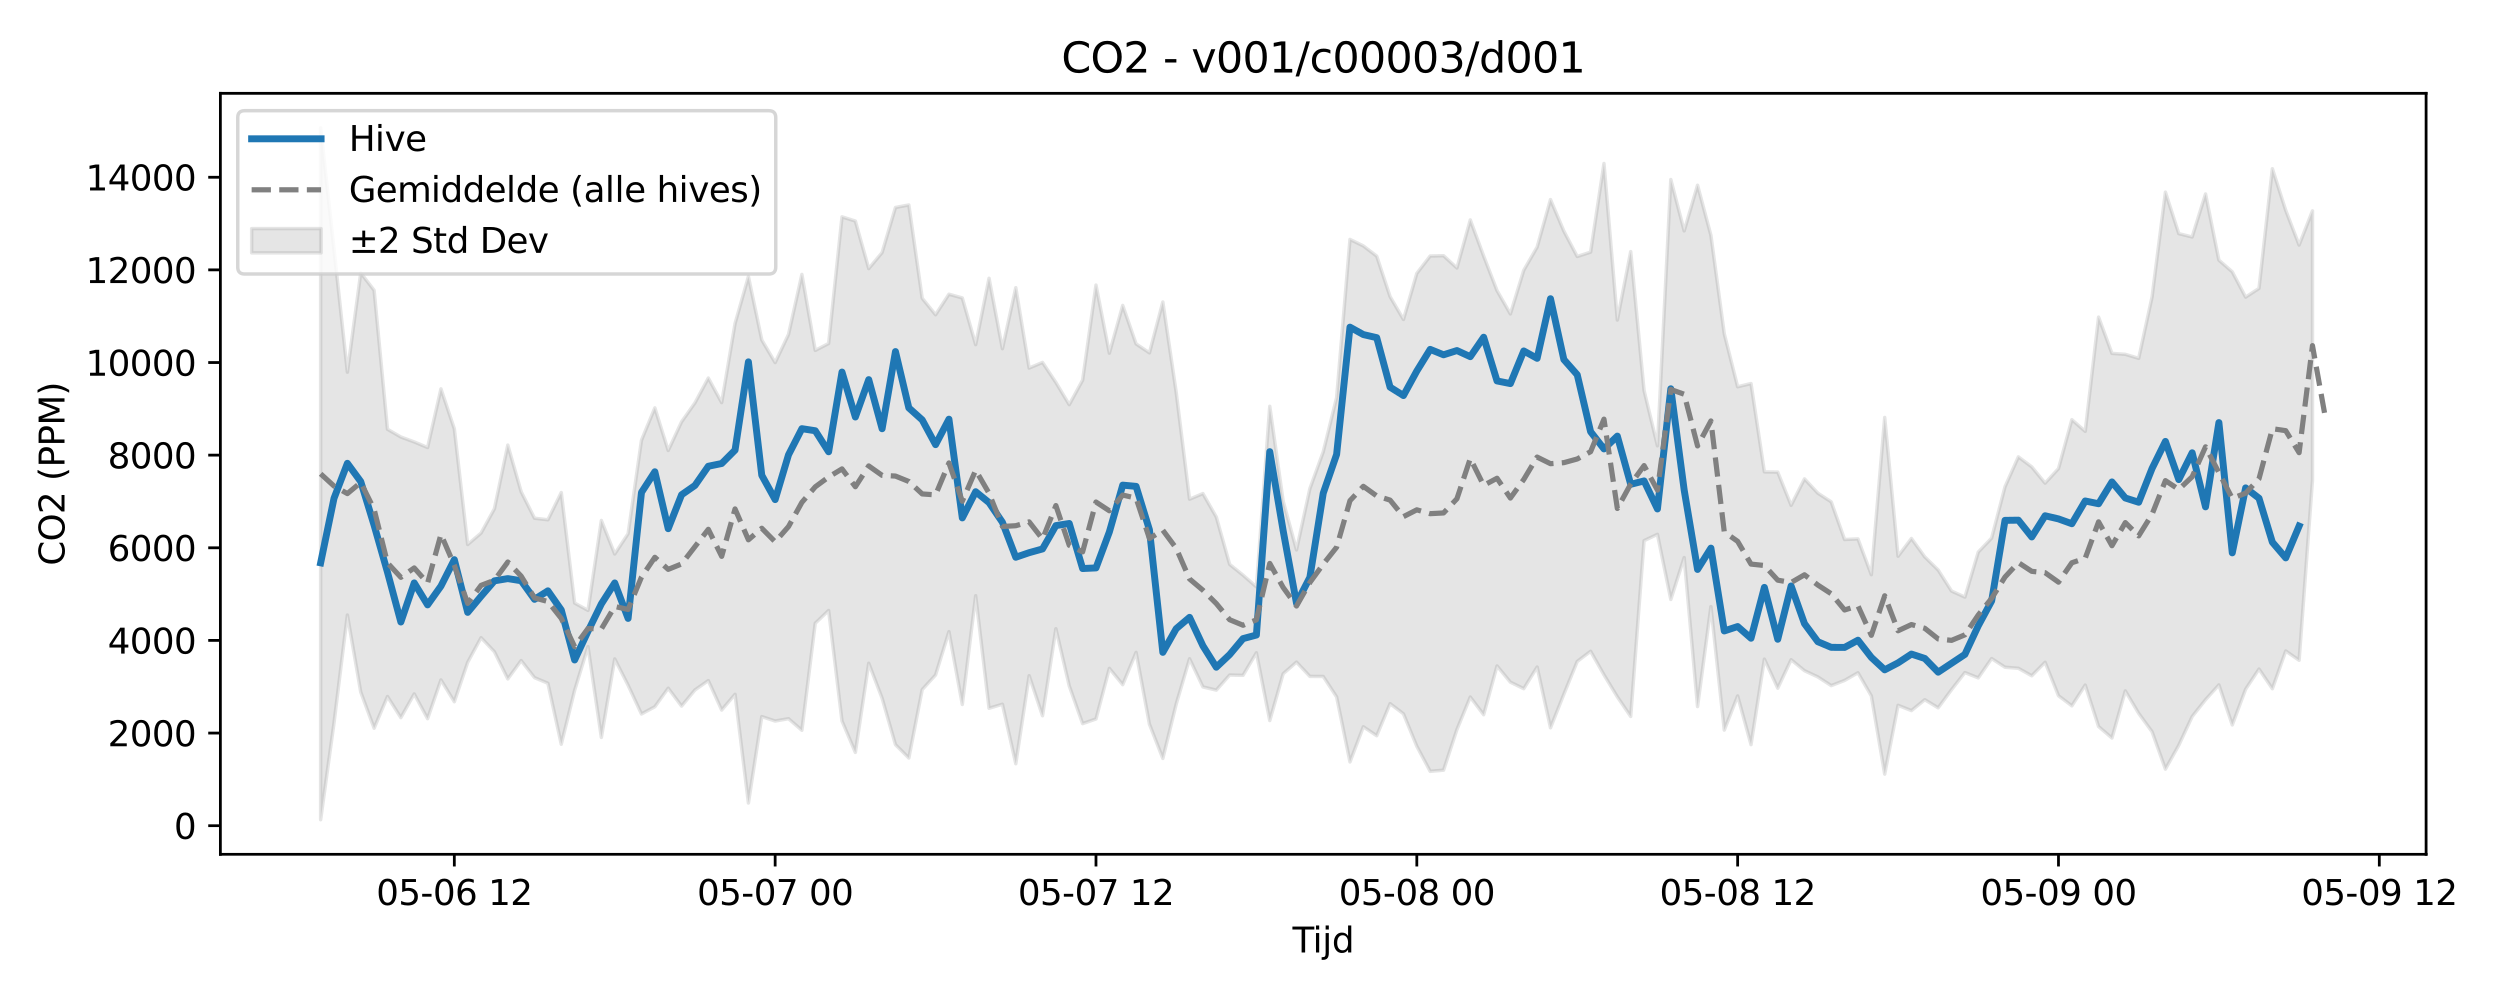 <?xml version="1.0" encoding="utf-8" standalone="no"?>
<!DOCTYPE svg PUBLIC "-//W3C//DTD SVG 1.1//EN"
  "http://www.w3.org/Graphics/SVG/1.1/DTD/svg11.dtd">
<svg xmlns:xlink="http://www.w3.org/1999/xlink" width="720pt" height="288pt" viewBox="0 0 720 288" xmlns="http://www.w3.org/2000/svg" version="1.1">
 <defs>
  <style type="text/css">*{stroke-linejoin: round; stroke-linecap: butt}</style>
 </defs>
 <g id="figure_1">
  <g id="patch_1">
   <path d="M 0 288 
L 720 288 
L 720 0 
L 0 0 
z
" style="fill: #ffffff"/>
  </g>
  <g id="axes_1">
   <g id="patch_2">
    <path d="M 63.47 246.04 
L 698.716 246.04 
L 698.716 26.88 
L 63.47 26.88 
z
" style="fill: #ffffff"/>
   </g>
   <g id="FillBetweenPolyCollection_1">
    <defs>
     <path id="mcf65af268d" d="M 92.345 -251.158 
L 92.345 -51.922 
L 96.195 -79.807 
L 100.045 -110.876 
L 103.895 -88.686 
L 107.745 -78.269 
L 111.595 -87.401 
L 115.445 -81.315 
L 119.295 -88.151 
L 123.145 -81.016 
L 126.995 -92.192 
L 130.845 -85.894 
L 134.695 -97.256 
L 138.545 -104.347 
L 142.395 -100.287 
L 146.245 -92.469 
L 150.095 -97.755 
L 153.944 -92.836 
L 157.794 -91.217 
L 161.644 -73.657 
L 165.494 -89.184 
L 169.344 -101.777 
L 173.194 -75.623 
L 177.044 -98.233 
L 180.894 -90.64 
L 184.744 -82.371 
L 188.594 -84.456 
L 192.444 -89.794 
L 196.294 -84.644 
L 200.144 -89.289 
L 203.994 -91.991 
L 207.844 -83.498 
L 211.694 -88.038 
L 215.544 -56.725 
L 219.394 -81.62 
L 223.244 -80.339 
L 227.094 -81.019 
L 230.944 -77.673 
L 234.794 -108.51 
L 238.644 -112.179 
L 242.494 -80.365 
L 246.344 -71.306 
L 250.194 -96.984 
L 254.044 -86.926 
L 257.894 -73.537 
L 261.744 -69.697 
L 265.594 -89.393 
L 269.444 -93.6 
L 273.294 -106.081 
L 277.144 -85.11 
L 280.994 -116.44 
L 284.844 -84.012 
L 288.694 -85.184 
L 292.544 -68.04 
L 296.394 -93.407 
L 300.244 -81.861 
L 304.094 -106.932 
L 307.944 -90.465 
L 311.794 -79.591 
L 315.644 -80.933 
L 319.494 -95.512 
L 323.344 -90.812 
L 327.193 -100.11 
L 331.043 -79.428 
L 334.893 -69.56 
L 338.743 -85.206 
L 342.593 -98.277 
L 346.443 -90.164 
L 350.293 -89.246 
L 354.143 -93.587 
L 357.993 -93.497 
L 361.843 -99.994 
L 365.693 -80.477 
L 369.543 -93.949 
L 373.393 -97.315 
L 377.243 -93.194 
L 381.093 -93.169 
L 384.943 -87.299 
L 388.793 -68.557 
L 392.643 -78.693 
L 396.493 -76.112 
L 400.343 -85.349 
L 404.193 -82.425 
L 408.043 -73.078 
L 411.893 -65.854 
L 415.743 -66.186 
L 419.593 -77.889 
L 423.443 -87.252 
L 427.293 -82.159 
L 431.143 -96.209 
L 434.993 -91.537 
L 438.843 -89.651 
L 442.693 -95.892 
L 446.543 -78.392 
L 450.393 -88.062 
L 454.243 -97.498 
L 458.093 -100.437 
L 461.943 -93.646 
L 465.793 -87.312 
L 469.643 -81.656 
L 473.493 -132.285 
L 477.343 -134.11 
L 481.193 -115.351 
L 485.043 -127.412 
L 488.893 -84.498 
L 492.743 -113.298 
L 496.593 -77.73 
L 500.442 -87.571 
L 504.292 -73.539 
L 508.142 -98.176 
L 511.992 -89.796 
L 515.842 -98.004 
L 519.692 -94.837 
L 523.542 -93.043 
L 527.392 -90.54 
L 531.242 -92.034 
L 535.092 -94.242 
L 538.942 -87.582 
L 542.792 -65.05 
L 546.642 -84.871 
L 550.492 -83.343 
L 554.342 -86.48 
L 558.192 -84.15 
L 562.042 -89.366 
L 565.892 -94.305 
L 569.742 -92.767 
L 573.592 -98.338 
L 577.442 -95.836 
L 581.292 -95.531 
L 585.142 -93.372 
L 588.992 -97.268 
L 592.842 -87.635 
L 596.692 -84.718 
L 600.542 -90.696 
L 604.392 -78.753 
L 608.242 -75.449 
L 612.092 -89.023 
L 615.942 -82.547 
L 619.792 -77.271 
L 623.642 -66.493 
L 627.492 -73.378 
L 631.342 -81.635 
L 635.192 -86.476 
L 639.042 -90.755 
L 642.892 -79.22 
L 646.742 -89.506 
L 650.592 -95.313 
L 654.442 -89.651 
L 658.292 -100.516 
L 662.142 -97.839 
L 665.992 -149.639 
L 665.992 -227.267 
L 665.992 -227.267 
L 662.142 -217.429 
L 658.292 -227.418 
L 654.442 -239.415 
L 650.592 -204.944 
L 646.742 -202.422 
L 642.892 -209.725 
L 639.042 -213.074 
L 635.192 -232.142 
L 631.342 -219.748 
L 627.492 -220.714 
L 623.642 -232.667 
L 619.792 -202.491 
L 615.942 -184.795 
L 612.092 -185.958 
L 608.242 -186.226 
L 604.392 -196.667 
L 600.542 -163.773 
L 596.692 -167.13 
L 592.842 -153.039 
L 588.992 -148.857 
L 585.142 -153.541 
L 581.292 -156.423 
L 577.442 -147.81 
L 573.592 -133.034 
L 569.742 -129.005 
L 565.892 -116.037 
L 562.042 -117.779 
L 558.192 -123.834 
L 554.342 -127.614 
L 550.492 -132.915 
L 546.642 -127.805 
L 542.792 -167.782 
L 538.942 -122.483 
L 535.092 -132.799 
L 531.242 -132.621 
L 527.392 -143.464 
L 523.542 -145.966 
L 519.692 -150.087 
L 515.842 -142.468 
L 511.992 -152.037 
L 508.142 -152.098 
L 504.292 -177.543 
L 500.442 -176.609 
L 496.593 -191.857 
L 492.743 -220.229 
L 488.893 -234.655 
L 485.043 -221.504 
L 481.193 -236.302 
L 477.343 -159.6 
L 473.493 -175.526 
L 469.643 -215.537 
L 465.793 -195.817 
L 461.943 -240.918 
L 458.093 -215.388 
L 454.243 -214.133 
L 450.393 -221.448 
L 446.543 -230.523 
L 442.693 -216.832 
L 438.843 -210.174 
L 434.993 -197.586 
L 431.143 -204.317 
L 427.293 -214.256 
L 423.443 -224.661 
L 419.593 -210.822 
L 415.743 -214.357 
L 411.893 -214.271 
L 408.043 -209.269 
L 404.193 -195.995 
L 400.343 -202.586 
L 396.493 -214.24 
L 392.643 -217.179 
L 388.793 -219.052 
L 384.943 -173.488 
L 381.093 -157.89 
L 377.243 -147.271 
L 373.393 -129.624 
L 369.543 -143.693 
L 365.693 -170.989 
L 361.843 -118.977 
L 357.993 -122.36 
L 354.143 -125.455 
L 350.293 -139.107 
L 346.443 -145.858 
L 342.593 -144.233 
L 338.743 -175.023 
L 334.893 -201.034 
L 331.043 -186.375 
L 327.193 -188.959 
L 323.344 -200.042 
L 319.494 -186.283 
L 315.644 -205.901 
L 311.794 -178.522 
L 307.944 -171.454 
L 304.094 -177.853 
L 300.244 -183.627 
L 296.394 -182 
L 292.544 -205.149 
L 288.694 -187.567 
L 284.844 -207.864 
L 280.994 -188.739 
L 277.144 -202.192 
L 273.294 -203.271 
L 269.444 -197.352 
L 265.594 -202.102 
L 261.744 -228.969 
L 257.894 -228.246 
L 254.044 -215.263 
L 250.194 -210.642 
L 246.344 -224.335 
L 242.494 -225.55 
L 238.644 -189.08 
L 234.794 -187.077 
L 230.944 -208.968 
L 227.094 -191.688 
L 223.244 -183.576 
L 219.394 -190.099 
L 215.544 -208.345 
L 211.694 -194.812 
L 207.844 -172.045 
L 203.994 -179.123 
L 200.144 -171.973 
L 196.294 -166.52 
L 192.444 -158.253 
L 188.594 -170.533 
L 184.744 -161.211 
L 180.894 -134.3 
L 177.044 -128.453 
L 173.194 -138.113 
L 169.344 -112.207 
L 165.494 -114.322 
L 161.644 -146.146 
L 157.794 -138.31 
L 153.944 -138.75 
L 150.095 -146.385 
L 146.245 -159.814 
L 142.395 -141.488 
L 138.545 -134.476 
L 134.695 -131.179 
L 130.845 -164.512 
L 126.995 -176.01 
L 123.145 -159.11 
L 119.295 -160.728 
L 115.445 -162.149 
L 111.595 -164.377 
L 107.745 -204.385 
L 103.895 -209.401 
L 100.045 -180.81 
L 96.195 -216.23 
L 92.345 -251.158 
z
" style="stroke: #808080; stroke-opacity: 0.2"/>
    </defs>
    <g clip-path="url(#p7c806f58b8)">
     <use xlink:href="#mcf65af268d" x="0" y="288" style="fill: #808080; fill-opacity: 0.2; stroke: #808080; stroke-opacity: 0.2"/>
    </g>
   </g>
   <g id="matplotlib.axis_1">
    <g id="xtick_1">
     <g id="line2d_1">
      <defs>
       <path id="m0f722402e5" d="M 0 0 
L 0 3.5 
" style="stroke: #000000; stroke-width: 0.8"/>
      </defs>
      <g>
       <use xlink:href="#m0f722402e5" x="130.845" y="246.04" style="stroke: #000000; stroke-width: 0.8"/>
      </g>
     </g>
     <g id="text_1">
      <!-- 05-06 12 -->
      <g transform="translate(108.364 260.638) scale(0.1 -0.1)">
       <defs>
        <path id="DejaVuSans-30" d="M 2034 4250 
Q 1547 4250 1301 3770 
Q 1056 3291 1056 2328 
Q 1056 1369 1301 889 
Q 1547 409 2034 409 
Q 2525 409 2770 889 
Q 3016 1369 3016 2328 
Q 3016 3291 2770 3770 
Q 2525 4250 2034 4250 
z
M 2034 4750 
Q 2819 4750 3233 4129 
Q 3647 3509 3647 2328 
Q 3647 1150 3233 529 
Q 2819 -91 2034 -91 
Q 1250 -91 836 529 
Q 422 1150 422 2328 
Q 422 3509 836 4129 
Q 1250 4750 2034 4750 
z
" transform="scale(0.016)"/>
        <path id="DejaVuSans-35" d="M 691 4666 
L 3169 4666 
L 3169 4134 
L 1269 4134 
L 1269 2991 
Q 1406 3038 1543 3061 
Q 1681 3084 1819 3084 
Q 2600 3084 3056 2656 
Q 3513 2228 3513 1497 
Q 3513 744 3044 326 
Q 2575 -91 1722 -91 
Q 1428 -91 1123 -41 
Q 819 9 494 109 
L 494 744 
Q 775 591 1075 516 
Q 1375 441 1709 441 
Q 2250 441 2565 725 
Q 2881 1009 2881 1497 
Q 2881 1984 2565 2268 
Q 2250 2553 1709 2553 
Q 1456 2553 1204 2497 
Q 953 2441 691 2322 
L 691 4666 
z
" transform="scale(0.016)"/>
        <path id="DejaVuSans-2d" d="M 313 2009 
L 1997 2009 
L 1997 1497 
L 313 1497 
L 313 2009 
z
" transform="scale(0.016)"/>
        <path id="DejaVuSans-36" d="M 2113 2584 
Q 1688 2584 1439 2293 
Q 1191 2003 1191 1497 
Q 1191 994 1439 701 
Q 1688 409 2113 409 
Q 2538 409 2786 701 
Q 3034 994 3034 1497 
Q 3034 2003 2786 2293 
Q 2538 2584 2113 2584 
z
M 3366 4563 
L 3366 3988 
Q 3128 4100 2886 4159 
Q 2644 4219 2406 4219 
Q 1781 4219 1451 3797 
Q 1122 3375 1075 2522 
Q 1259 2794 1537 2939 
Q 1816 3084 2150 3084 
Q 2853 3084 3261 2657 
Q 3669 2231 3669 1497 
Q 3669 778 3244 343 
Q 2819 -91 2113 -91 
Q 1303 -91 875 529 
Q 447 1150 447 2328 
Q 447 3434 972 4092 
Q 1497 4750 2381 4750 
Q 2619 4750 2861 4703 
Q 3103 4656 3366 4563 
z
" transform="scale(0.016)"/>
        <path id="DejaVuSans-20" transform="scale(0.016)"/>
        <path id="DejaVuSans-31" d="M 794 531 
L 1825 531 
L 1825 4091 
L 703 3866 
L 703 4441 
L 1819 4666 
L 2450 4666 
L 2450 531 
L 3481 531 
L 3481 0 
L 794 0 
L 794 531 
z
" transform="scale(0.016)"/>
        <path id="DejaVuSans-32" d="M 1228 531 
L 3431 531 
L 3431 0 
L 469 0 
L 469 531 
Q 828 903 1448 1529 
Q 2069 2156 2228 2338 
Q 2531 2678 2651 2914 
Q 2772 3150 2772 3378 
Q 2772 3750 2511 3984 
Q 2250 4219 1831 4219 
Q 1534 4219 1204 4116 
Q 875 4013 500 3803 
L 500 4441 
Q 881 4594 1212 4672 
Q 1544 4750 1819 4750 
Q 2544 4750 2975 4387 
Q 3406 4025 3406 3419 
Q 3406 3131 3298 2873 
Q 3191 2616 2906 2266 
Q 2828 2175 2409 1742 
Q 1991 1309 1228 531 
z
" transform="scale(0.016)"/>
       </defs>
       <use xlink:href="#DejaVuSans-30"/>
       <use xlink:href="#DejaVuSans-35" transform="translate(63.623 0)"/>
       <use xlink:href="#DejaVuSans-2d" transform="translate(127.246 0)"/>
       <use xlink:href="#DejaVuSans-30" transform="translate(163.33 0)"/>
       <use xlink:href="#DejaVuSans-36" transform="translate(226.953 0)"/>
       <use xlink:href="#DejaVuSans-20" transform="translate(290.576 0)"/>
       <use xlink:href="#DejaVuSans-31" transform="translate(322.363 0)"/>
       <use xlink:href="#DejaVuSans-32" transform="translate(385.986 0)"/>
      </g>
     </g>
    </g>
    <g id="xtick_2">
     <g id="line2d_2">
      <g>
       <use xlink:href="#m0f722402e5" x="223.244" y="246.04" style="stroke: #000000; stroke-width: 0.8"/>
      </g>
     </g>
     <g id="text_2">
      <!-- 05-07 00 -->
      <g transform="translate(200.764 260.638) scale(0.1 -0.1)">
       <defs>
        <path id="DejaVuSans-37" d="M 525 4666 
L 3525 4666 
L 3525 4397 
L 1831 0 
L 1172 0 
L 2766 4134 
L 525 4134 
L 525 4666 
z
" transform="scale(0.016)"/>
       </defs>
       <use xlink:href="#DejaVuSans-30"/>
       <use xlink:href="#DejaVuSans-35" transform="translate(63.623 0)"/>
       <use xlink:href="#DejaVuSans-2d" transform="translate(127.246 0)"/>
       <use xlink:href="#DejaVuSans-30" transform="translate(163.33 0)"/>
       <use xlink:href="#DejaVuSans-37" transform="translate(226.953 0)"/>
       <use xlink:href="#DejaVuSans-20" transform="translate(290.576 0)"/>
       <use xlink:href="#DejaVuSans-30" transform="translate(322.363 0)"/>
       <use xlink:href="#DejaVuSans-30" transform="translate(385.986 0)"/>
      </g>
     </g>
    </g>
    <g id="xtick_3">
     <g id="line2d_3">
      <g>
       <use xlink:href="#m0f722402e5" x="315.644" y="246.04" style="stroke: #000000; stroke-width: 0.8"/>
      </g>
     </g>
     <g id="text_3">
      <!-- 05-07 12 -->
      <g transform="translate(293.163 260.638) scale(0.1 -0.1)">
       <use xlink:href="#DejaVuSans-30"/>
       <use xlink:href="#DejaVuSans-35" transform="translate(63.623 0)"/>
       <use xlink:href="#DejaVuSans-2d" transform="translate(127.246 0)"/>
       <use xlink:href="#DejaVuSans-30" transform="translate(163.33 0)"/>
       <use xlink:href="#DejaVuSans-37" transform="translate(226.953 0)"/>
       <use xlink:href="#DejaVuSans-20" transform="translate(290.576 0)"/>
       <use xlink:href="#DejaVuSans-31" transform="translate(322.363 0)"/>
       <use xlink:href="#DejaVuSans-32" transform="translate(385.986 0)"/>
      </g>
     </g>
    </g>
    <g id="xtick_4">
     <g id="line2d_4">
      <g>
       <use xlink:href="#m0f722402e5" x="408.043" y="246.04" style="stroke: #000000; stroke-width: 0.8"/>
      </g>
     </g>
     <g id="text_4">
      <!-- 05-08 00 -->
      <g transform="translate(385.563 260.638) scale(0.1 -0.1)">
       <defs>
        <path id="DejaVuSans-38" d="M 2034 2216 
Q 1584 2216 1326 1975 
Q 1069 1734 1069 1313 
Q 1069 891 1326 650 
Q 1584 409 2034 409 
Q 2484 409 2743 651 
Q 3003 894 3003 1313 
Q 3003 1734 2745 1975 
Q 2488 2216 2034 2216 
z
M 1403 2484 
Q 997 2584 770 2862 
Q 544 3141 544 3541 
Q 544 4100 942 4425 
Q 1341 4750 2034 4750 
Q 2731 4750 3128 4425 
Q 3525 4100 3525 3541 
Q 3525 3141 3298 2862 
Q 3072 2584 2669 2484 
Q 3125 2378 3379 2068 
Q 3634 1759 3634 1313 
Q 3634 634 3220 271 
Q 2806 -91 2034 -91 
Q 1263 -91 848 271 
Q 434 634 434 1313 
Q 434 1759 690 2068 
Q 947 2378 1403 2484 
z
M 1172 3481 
Q 1172 3119 1398 2916 
Q 1625 2713 2034 2713 
Q 2441 2713 2670 2916 
Q 2900 3119 2900 3481 
Q 2900 3844 2670 4047 
Q 2441 4250 2034 4250 
Q 1625 4250 1398 4047 
Q 1172 3844 1172 3481 
z
" transform="scale(0.016)"/>
       </defs>
       <use xlink:href="#DejaVuSans-30"/>
       <use xlink:href="#DejaVuSans-35" transform="translate(63.623 0)"/>
       <use xlink:href="#DejaVuSans-2d" transform="translate(127.246 0)"/>
       <use xlink:href="#DejaVuSans-30" transform="translate(163.33 0)"/>
       <use xlink:href="#DejaVuSans-38" transform="translate(226.953 0)"/>
       <use xlink:href="#DejaVuSans-20" transform="translate(290.576 0)"/>
       <use xlink:href="#DejaVuSans-30" transform="translate(322.363 0)"/>
       <use xlink:href="#DejaVuSans-30" transform="translate(385.986 0)"/>
      </g>
     </g>
    </g>
    <g id="xtick_5">
     <g id="line2d_5">
      <g>
       <use xlink:href="#m0f722402e5" x="500.442" y="246.04" style="stroke: #000000; stroke-width: 0.8"/>
      </g>
     </g>
     <g id="text_5">
      <!-- 05-08 12 -->
      <g transform="translate(477.962 260.638) scale(0.1 -0.1)">
       <use xlink:href="#DejaVuSans-30"/>
       <use xlink:href="#DejaVuSans-35" transform="translate(63.623 0)"/>
       <use xlink:href="#DejaVuSans-2d" transform="translate(127.246 0)"/>
       <use xlink:href="#DejaVuSans-30" transform="translate(163.33 0)"/>
       <use xlink:href="#DejaVuSans-38" transform="translate(226.953 0)"/>
       <use xlink:href="#DejaVuSans-20" transform="translate(290.576 0)"/>
       <use xlink:href="#DejaVuSans-31" transform="translate(322.363 0)"/>
       <use xlink:href="#DejaVuSans-32" transform="translate(385.986 0)"/>
      </g>
     </g>
    </g>
    <g id="xtick_6">
     <g id="line2d_6">
      <g>
       <use xlink:href="#m0f722402e5" x="592.842" y="246.04" style="stroke: #000000; stroke-width: 0.8"/>
      </g>
     </g>
     <g id="text_6">
      <!-- 05-09 00 -->
      <g transform="translate(570.362 260.638) scale(0.1 -0.1)">
       <defs>
        <path id="DejaVuSans-39" d="M 703 97 
L 703 672 
Q 941 559 1184 500 
Q 1428 441 1663 441 
Q 2288 441 2617 861 
Q 2947 1281 2994 2138 
Q 2813 1869 2534 1725 
Q 2256 1581 1919 1581 
Q 1219 1581 811 2004 
Q 403 2428 403 3163 
Q 403 3881 828 4315 
Q 1253 4750 1959 4750 
Q 2769 4750 3195 4129 
Q 3622 3509 3622 2328 
Q 3622 1225 3098 567 
Q 2575 -91 1691 -91 
Q 1453 -91 1209 -44 
Q 966 3 703 97 
z
M 1959 2075 
Q 2384 2075 2632 2365 
Q 2881 2656 2881 3163 
Q 2881 3666 2632 3958 
Q 2384 4250 1959 4250 
Q 1534 4250 1286 3958 
Q 1038 3666 1038 3163 
Q 1038 2656 1286 2365 
Q 1534 2075 1959 2075 
z
" transform="scale(0.016)"/>
       </defs>
       <use xlink:href="#DejaVuSans-30"/>
       <use xlink:href="#DejaVuSans-35" transform="translate(63.623 0)"/>
       <use xlink:href="#DejaVuSans-2d" transform="translate(127.246 0)"/>
       <use xlink:href="#DejaVuSans-30" transform="translate(163.33 0)"/>
       <use xlink:href="#DejaVuSans-39" transform="translate(226.953 0)"/>
       <use xlink:href="#DejaVuSans-20" transform="translate(290.576 0)"/>
       <use xlink:href="#DejaVuSans-30" transform="translate(322.363 0)"/>
       <use xlink:href="#DejaVuSans-30" transform="translate(385.986 0)"/>
      </g>
     </g>
    </g>
    <g id="xtick_7">
     <g id="line2d_7">
      <g>
       <use xlink:href="#m0f722402e5" x="685.241" y="246.04" style="stroke: #000000; stroke-width: 0.8"/>
      </g>
     </g>
     <g id="text_7">
      <!-- 05-09 12 -->
      <g transform="translate(662.761 260.638) scale(0.1 -0.1)">
       <use xlink:href="#DejaVuSans-30"/>
       <use xlink:href="#DejaVuSans-35" transform="translate(63.623 0)"/>
       <use xlink:href="#DejaVuSans-2d" transform="translate(127.246 0)"/>
       <use xlink:href="#DejaVuSans-30" transform="translate(163.33 0)"/>
       <use xlink:href="#DejaVuSans-39" transform="translate(226.953 0)"/>
       <use xlink:href="#DejaVuSans-20" transform="translate(290.576 0)"/>
       <use xlink:href="#DejaVuSans-31" transform="translate(322.363 0)"/>
       <use xlink:href="#DejaVuSans-32" transform="translate(385.986 0)"/>
      </g>
     </g>
    </g>
    <g id="text_8">
     <!-- Tijd -->
     <g transform="translate(372.243 274.317) scale(0.1 -0.1)">
      <defs>
       <path id="DejaVuSans-54" d="M -19 4666 
L 3928 4666 
L 3928 4134 
L 2272 4134 
L 2272 0 
L 1638 0 
L 1638 4134 
L -19 4134 
L -19 4666 
z
" transform="scale(0.016)"/>
       <path id="DejaVuSans-69" d="M 603 3500 
L 1178 3500 
L 1178 0 
L 603 0 
L 603 3500 
z
M 603 4863 
L 1178 4863 
L 1178 4134 
L 603 4134 
L 603 4863 
z
" transform="scale(0.016)"/>
       <path id="DejaVuSans-6a" d="M 603 3500 
L 1178 3500 
L 1178 -63 
Q 1178 -731 923 -1031 
Q 669 -1331 103 -1331 
L -116 -1331 
L -116 -844 
L 38 -844 
Q 366 -844 484 -692 
Q 603 -541 603 -63 
L 603 3500 
z
M 603 4863 
L 1178 4863 
L 1178 4134 
L 603 4134 
L 603 4863 
z
" transform="scale(0.016)"/>
       <path id="DejaVuSans-64" d="M 2906 2969 
L 2906 4863 
L 3481 4863 
L 3481 0 
L 2906 0 
L 2906 525 
Q 2725 213 2448 61 
Q 2172 -91 1784 -91 
Q 1150 -91 751 415 
Q 353 922 353 1747 
Q 353 2572 751 3078 
Q 1150 3584 1784 3584 
Q 2172 3584 2448 3432 
Q 2725 3281 2906 2969 
z
M 947 1747 
Q 947 1113 1208 752 
Q 1469 391 1925 391 
Q 2381 391 2643 752 
Q 2906 1113 2906 1747 
Q 2906 2381 2643 2742 
Q 2381 3103 1925 3103 
Q 1469 3103 1208 2742 
Q 947 2381 947 1747 
z
" transform="scale(0.016)"/>
      </defs>
      <use xlink:href="#DejaVuSans-54"/>
      <use xlink:href="#DejaVuSans-69" transform="translate(57.959 0)"/>
      <use xlink:href="#DejaVuSans-6a" transform="translate(85.742 0)"/>
      <use xlink:href="#DejaVuSans-64" transform="translate(113.525 0)"/>
     </g>
    </g>
   </g>
   <g id="matplotlib.axis_2">
    <g id="ytick_1">
     <g id="line2d_8">
      <defs>
       <path id="m3d4eb62036" d="M 0 0 
L -3.5 0 
" style="stroke: #000000; stroke-width: 0.8"/>
      </defs>
      <g>
       <use xlink:href="#m3d4eb62036" x="63.47" y="237.799" style="stroke: #000000; stroke-width: 0.8"/>
      </g>
     </g>
     <g id="text_9">
      <!-- 0 -->
      <g transform="translate(50.108 241.598) scale(0.1 -0.1)">
       <use xlink:href="#DejaVuSans-30"/>
      </g>
     </g>
    </g>
    <g id="ytick_2">
     <g id="line2d_9">
      <g>
       <use xlink:href="#m3d4eb62036" x="63.47" y="211.12" style="stroke: #000000; stroke-width: 0.8"/>
      </g>
     </g>
     <g id="text_10">
      <!-- 2000 -->
      <g transform="translate(31.02 214.92) scale(0.1 -0.1)">
       <use xlink:href="#DejaVuSans-32"/>
       <use xlink:href="#DejaVuSans-30" transform="translate(63.623 0)"/>
       <use xlink:href="#DejaVuSans-30" transform="translate(127.246 0)"/>
       <use xlink:href="#DejaVuSans-30" transform="translate(190.869 0)"/>
      </g>
     </g>
    </g>
    <g id="ytick_3">
     <g id="line2d_10">
      <g>
       <use xlink:href="#m3d4eb62036" x="63.47" y="184.442" style="stroke: #000000; stroke-width: 0.8"/>
      </g>
     </g>
     <g id="text_11">
      <!-- 4000 -->
      <g transform="translate(31.02 188.241) scale(0.1 -0.1)">
       <defs>
        <path id="DejaVuSans-34" d="M 2419 4116 
L 825 1625 
L 2419 1625 
L 2419 4116 
z
M 2253 4666 
L 3047 4666 
L 3047 1625 
L 3713 1625 
L 3713 1100 
L 3047 1100 
L 3047 0 
L 2419 0 
L 2419 1100 
L 313 1100 
L 313 1709 
L 2253 4666 
z
" transform="scale(0.016)"/>
       </defs>
       <use xlink:href="#DejaVuSans-34"/>
       <use xlink:href="#DejaVuSans-30" transform="translate(63.623 0)"/>
       <use xlink:href="#DejaVuSans-30" transform="translate(127.246 0)"/>
       <use xlink:href="#DejaVuSans-30" transform="translate(190.869 0)"/>
      </g>
     </g>
    </g>
    <g id="ytick_4">
     <g id="line2d_11">
      <g>
       <use xlink:href="#m3d4eb62036" x="63.47" y="157.763" style="stroke: #000000; stroke-width: 0.8"/>
      </g>
     </g>
     <g id="text_12">
      <!-- 6000 -->
      <g transform="translate(31.02 161.562) scale(0.1 -0.1)">
       <use xlink:href="#DejaVuSans-36"/>
       <use xlink:href="#DejaVuSans-30" transform="translate(63.623 0)"/>
       <use xlink:href="#DejaVuSans-30" transform="translate(127.246 0)"/>
       <use xlink:href="#DejaVuSans-30" transform="translate(190.869 0)"/>
      </g>
     </g>
    </g>
    <g id="ytick_5">
     <g id="line2d_12">
      <g>
       <use xlink:href="#m3d4eb62036" x="63.47" y="131.084" style="stroke: #000000; stroke-width: 0.8"/>
      </g>
     </g>
     <g id="text_13">
      <!-- 8000 -->
      <g transform="translate(31.02 134.883) scale(0.1 -0.1)">
       <use xlink:href="#DejaVuSans-38"/>
       <use xlink:href="#DejaVuSans-30" transform="translate(63.623 0)"/>
       <use xlink:href="#DejaVuSans-30" transform="translate(127.246 0)"/>
       <use xlink:href="#DejaVuSans-30" transform="translate(190.869 0)"/>
      </g>
     </g>
    </g>
    <g id="ytick_6">
     <g id="line2d_13">
      <g>
       <use xlink:href="#m3d4eb62036" x="63.47" y="104.406" style="stroke: #000000; stroke-width: 0.8"/>
      </g>
     </g>
     <g id="text_14">
      <!-- 10000 -->
      <g transform="translate(24.657 108.205) scale(0.1 -0.1)">
       <use xlink:href="#DejaVuSans-31"/>
       <use xlink:href="#DejaVuSans-30" transform="translate(63.623 0)"/>
       <use xlink:href="#DejaVuSans-30" transform="translate(127.246 0)"/>
       <use xlink:href="#DejaVuSans-30" transform="translate(190.869 0)"/>
       <use xlink:href="#DejaVuSans-30" transform="translate(254.492 0)"/>
      </g>
     </g>
    </g>
    <g id="ytick_7">
     <g id="line2d_14">
      <g>
       <use xlink:href="#m3d4eb62036" x="63.47" y="77.727" style="stroke: #000000; stroke-width: 0.8"/>
      </g>
     </g>
     <g id="text_15">
      <!-- 12000 -->
      <g transform="translate(24.657 81.526) scale(0.1 -0.1)">
       <use xlink:href="#DejaVuSans-31"/>
       <use xlink:href="#DejaVuSans-32" transform="translate(63.623 0)"/>
       <use xlink:href="#DejaVuSans-30" transform="translate(127.246 0)"/>
       <use xlink:href="#DejaVuSans-30" transform="translate(190.869 0)"/>
       <use xlink:href="#DejaVuSans-30" transform="translate(254.492 0)"/>
      </g>
     </g>
    </g>
    <g id="ytick_8">
     <g id="line2d_15">
      <g>
       <use xlink:href="#m3d4eb62036" x="63.47" y="51.048" style="stroke: #000000; stroke-width: 0.8"/>
      </g>
     </g>
     <g id="text_16">
      <!-- 14000 -->
      <g transform="translate(24.657 54.847) scale(0.1 -0.1)">
       <use xlink:href="#DejaVuSans-31"/>
       <use xlink:href="#DejaVuSans-34" transform="translate(63.623 0)"/>
       <use xlink:href="#DejaVuSans-30" transform="translate(127.246 0)"/>
       <use xlink:href="#DejaVuSans-30" transform="translate(190.869 0)"/>
       <use xlink:href="#DejaVuSans-30" transform="translate(254.492 0)"/>
      </g>
     </g>
    </g>
    <g id="text_17">
     <!-- CO2 (PPM) -->
     <g transform="translate(18.578 162.903) rotate(-90) scale(0.1 -0.1)">
      <defs>
       <path id="DejaVuSans-43" d="M 4122 4306 
L 4122 3641 
Q 3803 3938 3442 4084 
Q 3081 4231 2675 4231 
Q 1875 4231 1450 3742 
Q 1025 3253 1025 2328 
Q 1025 1406 1450 917 
Q 1875 428 2675 428 
Q 3081 428 3442 575 
Q 3803 722 4122 1019 
L 4122 359 
Q 3791 134 3420 21 
Q 3050 -91 2638 -91 
Q 1578 -91 968 557 
Q 359 1206 359 2328 
Q 359 3453 968 4101 
Q 1578 4750 2638 4750 
Q 3056 4750 3426 4639 
Q 3797 4528 4122 4306 
z
" transform="scale(0.016)"/>
       <path id="DejaVuSans-4f" d="M 2522 4238 
Q 1834 4238 1429 3725 
Q 1025 3213 1025 2328 
Q 1025 1447 1429 934 
Q 1834 422 2522 422 
Q 3209 422 3611 934 
Q 4013 1447 4013 2328 
Q 4013 3213 3611 3725 
Q 3209 4238 2522 4238 
z
M 2522 4750 
Q 3503 4750 4090 4092 
Q 4678 3434 4678 2328 
Q 4678 1225 4090 567 
Q 3503 -91 2522 -91 
Q 1538 -91 948 565 
Q 359 1222 359 2328 
Q 359 3434 948 4092 
Q 1538 4750 2522 4750 
z
" transform="scale(0.016)"/>
       <path id="DejaVuSans-28" d="M 1984 4856 
Q 1566 4138 1362 3434 
Q 1159 2731 1159 2009 
Q 1159 1288 1364 580 
Q 1569 -128 1984 -844 
L 1484 -844 
Q 1016 -109 783 600 
Q 550 1309 550 2009 
Q 550 2706 781 3412 
Q 1013 4119 1484 4856 
L 1984 4856 
z
" transform="scale(0.016)"/>
       <path id="DejaVuSans-50" d="M 1259 4147 
L 1259 2394 
L 2053 2394 
Q 2494 2394 2734 2622 
Q 2975 2850 2975 3272 
Q 2975 3691 2734 3919 
Q 2494 4147 2053 4147 
L 1259 4147 
z
M 628 4666 
L 2053 4666 
Q 2838 4666 3239 4311 
Q 3641 3956 3641 3272 
Q 3641 2581 3239 2228 
Q 2838 1875 2053 1875 
L 1259 1875 
L 1259 0 
L 628 0 
L 628 4666 
z
" transform="scale(0.016)"/>
       <path id="DejaVuSans-4d" d="M 628 4666 
L 1569 4666 
L 2759 1491 
L 3956 4666 
L 4897 4666 
L 4897 0 
L 4281 0 
L 4281 4097 
L 3078 897 
L 2444 897 
L 1241 4097 
L 1241 0 
L 628 0 
L 628 4666 
z
" transform="scale(0.016)"/>
       <path id="DejaVuSans-29" d="M 513 4856 
L 1013 4856 
Q 1481 4119 1714 3412 
Q 1947 2706 1947 2009 
Q 1947 1309 1714 600 
Q 1481 -109 1013 -844 
L 513 -844 
Q 928 -128 1133 580 
Q 1338 1288 1338 2009 
Q 1338 2731 1133 3434 
Q 928 4138 513 4856 
z
" transform="scale(0.016)"/>
      </defs>
      <use xlink:href="#DejaVuSans-43"/>
      <use xlink:href="#DejaVuSans-4f" transform="translate(69.824 0)"/>
      <use xlink:href="#DejaVuSans-32" transform="translate(148.535 0)"/>
      <use xlink:href="#DejaVuSans-20" transform="translate(212.158 0)"/>
      <use xlink:href="#DejaVuSans-28" transform="translate(243.945 0)"/>
      <use xlink:href="#DejaVuSans-50" transform="translate(282.959 0)"/>
      <use xlink:href="#DejaVuSans-50" transform="translate(343.262 0)"/>
      <use xlink:href="#DejaVuSans-4d" transform="translate(403.564 0)"/>
      <use xlink:href="#DejaVuSans-29" transform="translate(489.844 0)"/>
     </g>
    </g>
   </g>
   <g id="line2d_16">
    <path d="M 92.345 162.098 
L 96.195 143.512 
L 100.045 133.436 
L 103.895 138.688 
L 107.745 151.284 
L 111.595 164.802 
L 115.445 179.137 
L 119.295 167.879 
L 123.145 174.201 
L 126.995 168.795 
L 130.845 161.191 
L 134.695 176.362 
L 138.545 171.725 
L 142.395 167.278 
L 146.245 166.638 
L 150.095 167.252 
L 153.944 172.603 
L 157.794 170.164 
L 161.644 175.671 
L 165.494 190.066 
L 169.344 181.796 
L 173.194 173.917 
L 177.044 167.892 
L 180.894 178.097 
L 184.744 141.818 
L 188.594 135.873 
L 192.444 152.258 
L 196.294 142.494 
L 200.144 139.813 
L 203.994 134.281 
L 207.844 133.49 
L 211.694 129.635 
L 215.544 104.219 
L 219.394 136.891 
L 223.244 143.881 
L 227.094 130.978 
L 230.944 123.459 
L 234.794 124.054 
L 238.644 130.11 
L 242.494 107.158 
L 246.344 120.097 
L 250.194 109.337 
L 254.044 123.472 
L 257.894 101.253 
L 261.744 117.474 
L 265.594 120.929 
L 269.444 128.056 
L 273.294 120.728 
L 277.144 149.152 
L 280.994 141.613 
L 284.844 144.748 
L 288.694 150.413 
L 292.544 160.489 
L 296.394 159.172 
L 300.244 158.096 
L 304.094 151.373 
L 307.944 150.764 
L 311.794 163.739 
L 315.644 163.557 
L 319.494 153.21 
L 323.344 139.715 
L 327.193 140.075 
L 331.043 152.601 
L 334.893 187.874 
L 338.743 181.067 
L 342.593 177.799 
L 346.443 186.009 
L 350.293 192.156 
L 354.143 188.515 
L 357.993 183.921 
L 361.843 182.89 
L 365.693 130.084 
L 369.543 152.818 
L 373.393 173.739 
L 377.243 166.282 
L 381.093 142.04 
L 384.943 130.88 
L 388.793 94.223 
L 392.643 96.357 
L 396.493 97.247 
L 400.343 111.502 
L 404.193 113.921 
L 408.043 106.856 
L 411.893 100.622 
L 415.743 102.182 
L 419.593 100.96 
L 423.443 102.72 
L 427.293 97.122 
L 431.143 109.71 
L 434.993 110.475 
L 438.843 101.075 
L 442.693 103.196 
L 446.543 86.033 
L 450.393 103.556 
L 454.243 107.923 
L 458.093 124.326 
L 461.943 129.283 
L 465.793 125.602 
L 469.643 139.484 
L 473.493 138.505 
L 477.343 146.576 
L 481.193 111.973 
L 485.043 141.133 
L 488.893 163.997 
L 492.743 157.863 
L 496.593 181.712 
L 500.442 180.444 
L 504.292 183.81 
L 508.142 169.173 
L 511.992 184.104 
L 515.842 168.759 
L 519.692 179.608 
L 523.542 184.815 
L 527.392 186.434 
L 531.242 186.46 
L 535.092 184.382 
L 538.942 189.328 
L 542.792 192.912 
L 546.642 190.902 
L 550.492 188.372 
L 554.342 189.635 
L 558.192 193.584 
L 565.892 188.466 
L 569.742 180.218 
L 573.592 173.072 
L 577.442 149.866 
L 581.292 149.808 
L 585.142 154.642 
L 588.992 148.541 
L 592.842 149.444 
L 596.692 150.831 
L 600.542 144.281 
L 604.392 145.077 
L 608.242 138.799 
L 612.092 143.423 
L 615.942 144.646 
L 619.792 134.922 
L 623.642 127.131 
L 627.492 138.119 
L 631.342 130.404 
L 635.192 145.971 
L 639.042 121.707 
L 642.892 159.217 
L 646.742 140.515 
L 650.592 143.49 
L 654.442 156.153 
L 658.292 160.666 
L 662.142 151.507 
L 662.142 151.507 
" clip-path="url(#p7c806f58b8)" style="fill: none; stroke: #1f77b4; stroke-width: 2; stroke-linecap: square"/>
   </g>
   <g id="line2d_17">
    <path d="M 92.345 136.46 
L 96.195 139.982 
L 100.045 142.157 
L 103.895 138.957 
L 107.745 146.673 
L 111.595 162.111 
L 115.445 166.268 
L 119.295 163.561 
L 123.145 167.937 
L 126.995 153.899 
L 130.845 162.797 
L 134.695 173.782 
L 138.545 168.588 
L 142.395 167.113 
L 146.245 161.859 
L 150.095 165.93 
L 153.944 172.207 
L 157.794 173.237 
L 161.644 178.098 
L 165.494 186.247 
L 169.344 181.008 
L 173.194 181.132 
L 177.044 174.657 
L 180.894 175.53 
L 184.744 166.209 
L 188.594 160.505 
L 192.444 163.977 
L 196.294 162.418 
L 203.994 152.443 
L 207.844 160.229 
L 211.694 146.575 
L 215.544 155.465 
L 219.394 152.14 
L 223.244 156.042 
L 227.094 151.647 
L 230.944 144.679 
L 234.794 140.207 
L 238.644 137.37 
L 242.494 135.043 
L 246.344 140.179 
L 250.194 134.187 
L 254.044 136.906 
L 257.894 137.108 
L 261.744 138.667 
L 265.594 142.253 
L 269.444 142.524 
L 273.294 133.324 
L 277.144 144.349 
L 280.994 135.411 
L 284.844 142.062 
L 288.694 151.625 
L 292.544 151.406 
L 296.394 150.297 
L 300.244 155.256 
L 304.094 145.607 
L 307.944 157.04 
L 311.794 158.943 
L 315.644 144.583 
L 319.494 147.103 
L 323.344 142.573 
L 327.193 143.466 
L 331.043 155.098 
L 334.893 152.703 
L 338.743 157.886 
L 342.593 166.745 
L 346.443 169.989 
L 350.293 173.824 
L 354.143 178.479 
L 357.993 180.072 
L 361.843 178.515 
L 365.693 162.267 
L 369.543 169.179 
L 373.393 174.531 
L 377.243 167.767 
L 381.093 162.471 
L 384.943 157.606 
L 388.793 144.196 
L 392.643 140.064 
L 396.493 142.824 
L 400.343 144.032 
L 404.193 148.79 
L 408.043 146.827 
L 411.893 147.937 
L 415.743 147.728 
L 419.593 143.644 
L 423.443 132.044 
L 427.293 139.793 
L 431.143 137.737 
L 434.993 143.439 
L 438.843 138.087 
L 442.693 131.638 
L 446.543 133.543 
L 450.393 133.245 
L 454.243 132.185 
L 458.093 130.088 
L 461.943 120.718 
L 465.793 146.436 
L 469.643 139.404 
L 473.493 134.094 
L 477.343 141.145 
L 481.193 112.173 
L 485.043 113.542 
L 488.893 128.424 
L 492.743 121.236 
L 496.593 153.206 
L 500.442 155.91 
L 504.292 162.459 
L 508.142 162.863 
L 511.992 167.083 
L 515.842 167.764 
L 519.692 165.538 
L 523.542 168.496 
L 527.392 170.998 
L 531.242 175.673 
L 535.092 174.479 
L 538.942 182.968 
L 542.792 171.584 
L 546.642 181.662 
L 550.492 179.871 
L 554.342 180.953 
L 558.192 184.008 
L 562.042 184.427 
L 565.892 182.829 
L 569.742 177.114 
L 573.592 172.314 
L 577.442 166.177 
L 581.292 162.023 
L 585.142 164.544 
L 588.992 164.937 
L 592.842 167.663 
L 596.692 162.076 
L 600.542 160.765 
L 604.392 150.29 
L 608.242 157.163 
L 612.092 150.509 
L 615.942 154.329 
L 619.792 148.119 
L 623.642 138.42 
L 627.492 140.954 
L 631.342 137.309 
L 635.192 128.691 
L 642.892 143.528 
L 646.742 142.036 
L 650.592 137.872 
L 654.442 123.467 
L 658.292 124.033 
L 662.142 130.366 
L 665.992 99.547 
L 669.842 121.013 
L 669.842 121.013 
" clip-path="url(#p7c806f58b8)" style="fill: none; stroke-dasharray: 5.55,2.4; stroke-dashoffset: 0; stroke: #808080; stroke-width: 1.5"/>
   </g>
   <g id="patch_3">
    <path d="M 63.47 246.04 
L 63.47 26.88 
" style="fill: none; stroke: #000000; stroke-width: 0.8; stroke-linejoin: miter; stroke-linecap: square"/>
   </g>
   <g id="patch_4">
    <path d="M 698.716 246.04 
L 698.716 26.88 
" style="fill: none; stroke: #000000; stroke-width: 0.8; stroke-linejoin: miter; stroke-linecap: square"/>
   </g>
   <g id="patch_5">
    <path d="M 63.47 246.04 
L 698.716 246.04 
" style="fill: none; stroke: #000000; stroke-width: 0.8; stroke-linejoin: miter; stroke-linecap: square"/>
   </g>
   <g id="patch_6">
    <path d="M 63.47 26.88 
L 698.716 26.88 
" style="fill: none; stroke: #000000; stroke-width: 0.8; stroke-linejoin: miter; stroke-linecap: square"/>
   </g>
   <g id="text_18">
    <!-- CO2 - v001/c00003/d001 -->
    <g transform="translate(305.69 20.88) scale(0.12 -0.12)">
     <defs>
      <path id="DejaVuSans-76" d="M 191 3500 
L 800 3500 
L 1894 563 
L 2988 3500 
L 3597 3500 
L 2284 0 
L 1503 0 
L 191 3500 
z
" transform="scale(0.016)"/>
      <path id="DejaVuSans-2f" d="M 1625 4666 
L 2156 4666 
L 531 -594 
L 0 -594 
L 1625 4666 
z
" transform="scale(0.016)"/>
      <path id="DejaVuSans-63" d="M 3122 3366 
L 3122 2828 
Q 2878 2963 2633 3030 
Q 2388 3097 2138 3097 
Q 1578 3097 1268 2742 
Q 959 2388 959 1747 
Q 959 1106 1268 751 
Q 1578 397 2138 397 
Q 2388 397 2633 464 
Q 2878 531 3122 666 
L 3122 134 
Q 2881 22 2623 -34 
Q 2366 -91 2075 -91 
Q 1284 -91 818 406 
Q 353 903 353 1747 
Q 353 2603 823 3093 
Q 1294 3584 2113 3584 
Q 2378 3584 2631 3529 
Q 2884 3475 3122 3366 
z
" transform="scale(0.016)"/>
      <path id="DejaVuSans-33" d="M 2597 2516 
Q 3050 2419 3304 2112 
Q 3559 1806 3559 1356 
Q 3559 666 3084 287 
Q 2609 -91 1734 -91 
Q 1441 -91 1130 -33 
Q 819 25 488 141 
L 488 750 
Q 750 597 1062 519 
Q 1375 441 1716 441 
Q 2309 441 2620 675 
Q 2931 909 2931 1356 
Q 2931 1769 2642 2001 
Q 2353 2234 1838 2234 
L 1294 2234 
L 1294 2753 
L 1863 2753 
Q 2328 2753 2575 2939 
Q 2822 3125 2822 3475 
Q 2822 3834 2567 4026 
Q 2313 4219 1838 4219 
Q 1578 4219 1281 4162 
Q 984 4106 628 3988 
L 628 4550 
Q 988 4650 1302 4700 
Q 1616 4750 1894 4750 
Q 2613 4750 3031 4423 
Q 3450 4097 3450 3541 
Q 3450 3153 3228 2886 
Q 3006 2619 2597 2516 
z
" transform="scale(0.016)"/>
     </defs>
     <use xlink:href="#DejaVuSans-43"/>
     <use xlink:href="#DejaVuSans-4f" transform="translate(69.824 0)"/>
     <use xlink:href="#DejaVuSans-32" transform="translate(148.535 0)"/>
     <use xlink:href="#DejaVuSans-20" transform="translate(212.158 0)"/>
     <use xlink:href="#DejaVuSans-2d" transform="translate(243.945 0)"/>
     <use xlink:href="#DejaVuSans-20" transform="translate(280.029 0)"/>
     <use xlink:href="#DejaVuSans-76" transform="translate(311.816 0)"/>
     <use xlink:href="#DejaVuSans-30" transform="translate(370.996 0)"/>
     <use xlink:href="#DejaVuSans-30" transform="translate(434.619 0)"/>
     <use xlink:href="#DejaVuSans-31" transform="translate(498.242 0)"/>
     <use xlink:href="#DejaVuSans-2f" transform="translate(561.865 0)"/>
     <use xlink:href="#DejaVuSans-63" transform="translate(595.557 0)"/>
     <use xlink:href="#DejaVuSans-30" transform="translate(650.537 0)"/>
     <use xlink:href="#DejaVuSans-30" transform="translate(714.16 0)"/>
     <use xlink:href="#DejaVuSans-30" transform="translate(777.783 0)"/>
     <use xlink:href="#DejaVuSans-30" transform="translate(841.406 0)"/>
     <use xlink:href="#DejaVuSans-33" transform="translate(905.029 0)"/>
     <use xlink:href="#DejaVuSans-2f" transform="translate(968.652 0)"/>
     <use xlink:href="#DejaVuSans-64" transform="translate(1002.344 0)"/>
     <use xlink:href="#DejaVuSans-30" transform="translate(1065.82 0)"/>
     <use xlink:href="#DejaVuSans-30" transform="translate(1129.443 0)"/>
     <use xlink:href="#DejaVuSans-31" transform="translate(1193.066 0)"/>
    </g>
   </g>
   <g id="legend_1">
    <g id="patch_7">
     <path d="M 70.47 78.914 
L 221.414 78.914 
Q 223.414 78.914 223.414 76.914 
L 223.414 33.88 
Q 223.414 31.88 221.414 31.88 
L 70.47 31.88 
Q 68.47 31.88 68.47 33.88 
L 68.47 76.914 
Q 68.47 78.914 70.47 78.914 
z
" style="fill: #ffffff; opacity: 0.8; stroke: #cccccc; stroke-linejoin: miter"/>
    </g>
    <g id="line2d_18">
     <path d="M 72.47 39.978 
L 82.47 39.978 
L 92.47 39.978 
" style="fill: none; stroke: #1f77b4; stroke-width: 2; stroke-linecap: square"/>
    </g>
    <g id="text_19">
     <!-- Hive -->
     <g transform="translate(100.47 43.478) scale(0.1 -0.1)">
      <defs>
       <path id="DejaVuSans-48" d="M 628 4666 
L 1259 4666 
L 1259 2753 
L 3553 2753 
L 3553 4666 
L 4184 4666 
L 4184 0 
L 3553 0 
L 3553 2222 
L 1259 2222 
L 1259 0 
L 628 0 
L 628 4666 
z
" transform="scale(0.016)"/>
       <path id="DejaVuSans-65" d="M 3597 1894 
L 3597 1613 
L 953 1613 
Q 991 1019 1311 708 
Q 1631 397 2203 397 
Q 2534 397 2845 478 
Q 3156 559 3463 722 
L 3463 178 
Q 3153 47 2828 -22 
Q 2503 -91 2169 -91 
Q 1331 -91 842 396 
Q 353 884 353 1716 
Q 353 2575 817 3079 
Q 1281 3584 2069 3584 
Q 2775 3584 3186 3129 
Q 3597 2675 3597 1894 
z
M 3022 2063 
Q 3016 2534 2758 2815 
Q 2500 3097 2075 3097 
Q 1594 3097 1305 2825 
Q 1016 2553 972 2059 
L 3022 2063 
z
" transform="scale(0.016)"/>
      </defs>
      <use xlink:href="#DejaVuSans-48"/>
      <use xlink:href="#DejaVuSans-69" transform="translate(75.195 0)"/>
      <use xlink:href="#DejaVuSans-76" transform="translate(102.979 0)"/>
      <use xlink:href="#DejaVuSans-65" transform="translate(162.158 0)"/>
     </g>
    </g>
    <g id="line2d_19">
     <path d="M 72.47 54.657 
L 82.47 54.657 
L 92.47 54.657 
" style="fill: none; stroke-dasharray: 5.55,2.4; stroke-dashoffset: 0; stroke: #808080; stroke-width: 1.5"/>
    </g>
    <g id="text_20">
     <!-- Gemiddelde (alle hives) -->
     <g transform="translate(100.47 58.157) scale(0.1 -0.1)">
      <defs>
       <path id="DejaVuSans-47" d="M 3809 666 
L 3809 1919 
L 2778 1919 
L 2778 2438 
L 4434 2438 
L 4434 434 
Q 4069 175 3628 42 
Q 3188 -91 2688 -91 
Q 1594 -91 976 548 
Q 359 1188 359 2328 
Q 359 3472 976 4111 
Q 1594 4750 2688 4750 
Q 3144 4750 3555 4637 
Q 3966 4525 4313 4306 
L 4313 3634 
Q 3963 3931 3569 4081 
Q 3175 4231 2741 4231 
Q 1884 4231 1454 3753 
Q 1025 3275 1025 2328 
Q 1025 1384 1454 906 
Q 1884 428 2741 428 
Q 3075 428 3337 486 
Q 3600 544 3809 666 
z
" transform="scale(0.016)"/>
       <path id="DejaVuSans-6d" d="M 3328 2828 
Q 3544 3216 3844 3400 
Q 4144 3584 4550 3584 
Q 5097 3584 5394 3201 
Q 5691 2819 5691 2113 
L 5691 0 
L 5113 0 
L 5113 2094 
Q 5113 2597 4934 2840 
Q 4756 3084 4391 3084 
Q 3944 3084 3684 2787 
Q 3425 2491 3425 1978 
L 3425 0 
L 2847 0 
L 2847 2094 
Q 2847 2600 2669 2842 
Q 2491 3084 2119 3084 
Q 1678 3084 1418 2786 
Q 1159 2488 1159 1978 
L 1159 0 
L 581 0 
L 581 3500 
L 1159 3500 
L 1159 2956 
Q 1356 3278 1631 3431 
Q 1906 3584 2284 3584 
Q 2666 3584 2933 3390 
Q 3200 3197 3328 2828 
z
" transform="scale(0.016)"/>
       <path id="DejaVuSans-6c" d="M 603 4863 
L 1178 4863 
L 1178 0 
L 603 0 
L 603 4863 
z
" transform="scale(0.016)"/>
       <path id="DejaVuSans-61" d="M 2194 1759 
Q 1497 1759 1228 1600 
Q 959 1441 959 1056 
Q 959 750 1161 570 
Q 1363 391 1709 391 
Q 2188 391 2477 730 
Q 2766 1069 2766 1631 
L 2766 1759 
L 2194 1759 
z
M 3341 1997 
L 3341 0 
L 2766 0 
L 2766 531 
Q 2569 213 2275 61 
Q 1981 -91 1556 -91 
Q 1019 -91 701 211 
Q 384 513 384 1019 
Q 384 1609 779 1909 
Q 1175 2209 1959 2209 
L 2766 2209 
L 2766 2266 
Q 2766 2663 2505 2880 
Q 2244 3097 1772 3097 
Q 1472 3097 1187 3025 
Q 903 2953 641 2809 
L 641 3341 
Q 956 3463 1253 3523 
Q 1550 3584 1831 3584 
Q 2591 3584 2966 3190 
Q 3341 2797 3341 1997 
z
" transform="scale(0.016)"/>
       <path id="DejaVuSans-68" d="M 3513 2113 
L 3513 0 
L 2938 0 
L 2938 2094 
Q 2938 2591 2744 2837 
Q 2550 3084 2163 3084 
Q 1697 3084 1428 2787 
Q 1159 2491 1159 1978 
L 1159 0 
L 581 0 
L 581 4863 
L 1159 4863 
L 1159 2956 
Q 1366 3272 1645 3428 
Q 1925 3584 2291 3584 
Q 2894 3584 3203 3211 
Q 3513 2838 3513 2113 
z
" transform="scale(0.016)"/>
       <path id="DejaVuSans-73" d="M 2834 3397 
L 2834 2853 
Q 2591 2978 2328 3040 
Q 2066 3103 1784 3103 
Q 1356 3103 1142 2972 
Q 928 2841 928 2578 
Q 928 2378 1081 2264 
Q 1234 2150 1697 2047 
L 1894 2003 
Q 2506 1872 2764 1633 
Q 3022 1394 3022 966 
Q 3022 478 2636 193 
Q 2250 -91 1575 -91 
Q 1294 -91 989 -36 
Q 684 19 347 128 
L 347 722 
Q 666 556 975 473 
Q 1284 391 1588 391 
Q 1994 391 2212 530 
Q 2431 669 2431 922 
Q 2431 1156 2273 1281 
Q 2116 1406 1581 1522 
L 1381 1569 
Q 847 1681 609 1914 
Q 372 2147 372 2553 
Q 372 3047 722 3315 
Q 1072 3584 1716 3584 
Q 2034 3584 2315 3537 
Q 2597 3491 2834 3397 
z
" transform="scale(0.016)"/>
      </defs>
      <use xlink:href="#DejaVuSans-47"/>
      <use xlink:href="#DejaVuSans-65" transform="translate(77.49 0)"/>
      <use xlink:href="#DejaVuSans-6d" transform="translate(139.014 0)"/>
      <use xlink:href="#DejaVuSans-69" transform="translate(236.426 0)"/>
      <use xlink:href="#DejaVuSans-64" transform="translate(264.209 0)"/>
      <use xlink:href="#DejaVuSans-64" transform="translate(327.686 0)"/>
      <use xlink:href="#DejaVuSans-65" transform="translate(391.162 0)"/>
      <use xlink:href="#DejaVuSans-6c" transform="translate(452.686 0)"/>
      <use xlink:href="#DejaVuSans-64" transform="translate(480.469 0)"/>
      <use xlink:href="#DejaVuSans-65" transform="translate(543.945 0)"/>
      <use xlink:href="#DejaVuSans-20" transform="translate(605.469 0)"/>
      <use xlink:href="#DejaVuSans-28" transform="translate(637.256 0)"/>
      <use xlink:href="#DejaVuSans-61" transform="translate(676.27 0)"/>
      <use xlink:href="#DejaVuSans-6c" transform="translate(737.549 0)"/>
      <use xlink:href="#DejaVuSans-6c" transform="translate(765.332 0)"/>
      <use xlink:href="#DejaVuSans-65" transform="translate(793.115 0)"/>
      <use xlink:href="#DejaVuSans-20" transform="translate(854.639 0)"/>
      <use xlink:href="#DejaVuSans-68" transform="translate(886.426 0)"/>
      <use xlink:href="#DejaVuSans-69" transform="translate(949.805 0)"/>
      <use xlink:href="#DejaVuSans-76" transform="translate(977.588 0)"/>
      <use xlink:href="#DejaVuSans-65" transform="translate(1036.768 0)"/>
      <use xlink:href="#DejaVuSans-73" transform="translate(1098.291 0)"/>
      <use xlink:href="#DejaVuSans-29" transform="translate(1150.391 0)"/>
     </g>
    </g>
    <g id="patch_8">
     <path d="M 72.47 72.835 
L 92.47 72.835 
L 92.47 65.835 
L 72.47 65.835 
z
" style="fill: #808080; fill-opacity: 0.2; stroke: #808080; stroke-opacity: 0.2; stroke-linejoin: miter"/>
    </g>
    <g id="text_21">
     <!-- ±2 Std Dev -->
     <g transform="translate(100.47 72.835) scale(0.1 -0.1)">
      <defs>
       <path id="DejaVuSans-b1" d="M 2944 4013 
L 2944 2803 
L 4684 2803 
L 4684 2272 
L 2944 2272 
L 2944 1063 
L 2419 1063 
L 2419 2272 
L 678 2272 
L 678 2803 
L 2419 2803 
L 2419 4013 
L 2944 4013 
z
M 678 531 
L 4684 531 
L 4684 0 
L 678 0 
L 678 531 
z
" transform="scale(0.016)"/>
       <path id="DejaVuSans-53" d="M 3425 4513 
L 3425 3897 
Q 3066 4069 2747 4153 
Q 2428 4238 2131 4238 
Q 1616 4238 1336 4038 
Q 1056 3838 1056 3469 
Q 1056 3159 1242 3001 
Q 1428 2844 1947 2747 
L 2328 2669 
Q 3034 2534 3370 2195 
Q 3706 1856 3706 1288 
Q 3706 609 3251 259 
Q 2797 -91 1919 -91 
Q 1588 -91 1214 -16 
Q 841 59 441 206 
L 441 856 
Q 825 641 1194 531 
Q 1563 422 1919 422 
Q 2459 422 2753 634 
Q 3047 847 3047 1241 
Q 3047 1584 2836 1778 
Q 2625 1972 2144 2069 
L 1759 2144 
Q 1053 2284 737 2584 
Q 422 2884 422 3419 
Q 422 4038 858 4394 
Q 1294 4750 2059 4750 
Q 2388 4750 2728 4690 
Q 3069 4631 3425 4513 
z
" transform="scale(0.016)"/>
       <path id="DejaVuSans-74" d="M 1172 4494 
L 1172 3500 
L 2356 3500 
L 2356 3053 
L 1172 3053 
L 1172 1153 
Q 1172 725 1289 603 
Q 1406 481 1766 481 
L 2356 481 
L 2356 0 
L 1766 0 
Q 1100 0 847 248 
Q 594 497 594 1153 
L 594 3053 
L 172 3053 
L 172 3500 
L 594 3500 
L 594 4494 
L 1172 4494 
z
" transform="scale(0.016)"/>
       <path id="DejaVuSans-44" d="M 1259 4147 
L 1259 519 
L 2022 519 
Q 2988 519 3436 956 
Q 3884 1394 3884 2338 
Q 3884 3275 3436 3711 
Q 2988 4147 2022 4147 
L 1259 4147 
z
M 628 4666 
L 1925 4666 
Q 3281 4666 3915 4102 
Q 4550 3538 4550 2338 
Q 4550 1131 3912 565 
Q 3275 0 1925 0 
L 628 0 
L 628 4666 
z
" transform="scale(0.016)"/>
      </defs>
      <use xlink:href="#DejaVuSans-b1"/>
      <use xlink:href="#DejaVuSans-32" transform="translate(83.789 0)"/>
      <use xlink:href="#DejaVuSans-20" transform="translate(147.412 0)"/>
      <use xlink:href="#DejaVuSans-53" transform="translate(179.199 0)"/>
      <use xlink:href="#DejaVuSans-74" transform="translate(242.676 0)"/>
      <use xlink:href="#DejaVuSans-64" transform="translate(281.885 0)"/>
      <use xlink:href="#DejaVuSans-20" transform="translate(345.361 0)"/>
      <use xlink:href="#DejaVuSans-44" transform="translate(377.148 0)"/>
      <use xlink:href="#DejaVuSans-65" transform="translate(454.15 0)"/>
      <use xlink:href="#DejaVuSans-76" transform="translate(515.674 0)"/>
     </g>
    </g>
   </g>
  </g>
 </g>
 <defs>
  <clipPath id="p7c806f58b8">
   <rect x="63.47" y="26.88" width="635.246" height="219.16"/>
  </clipPath>
 </defs>
</svg>
